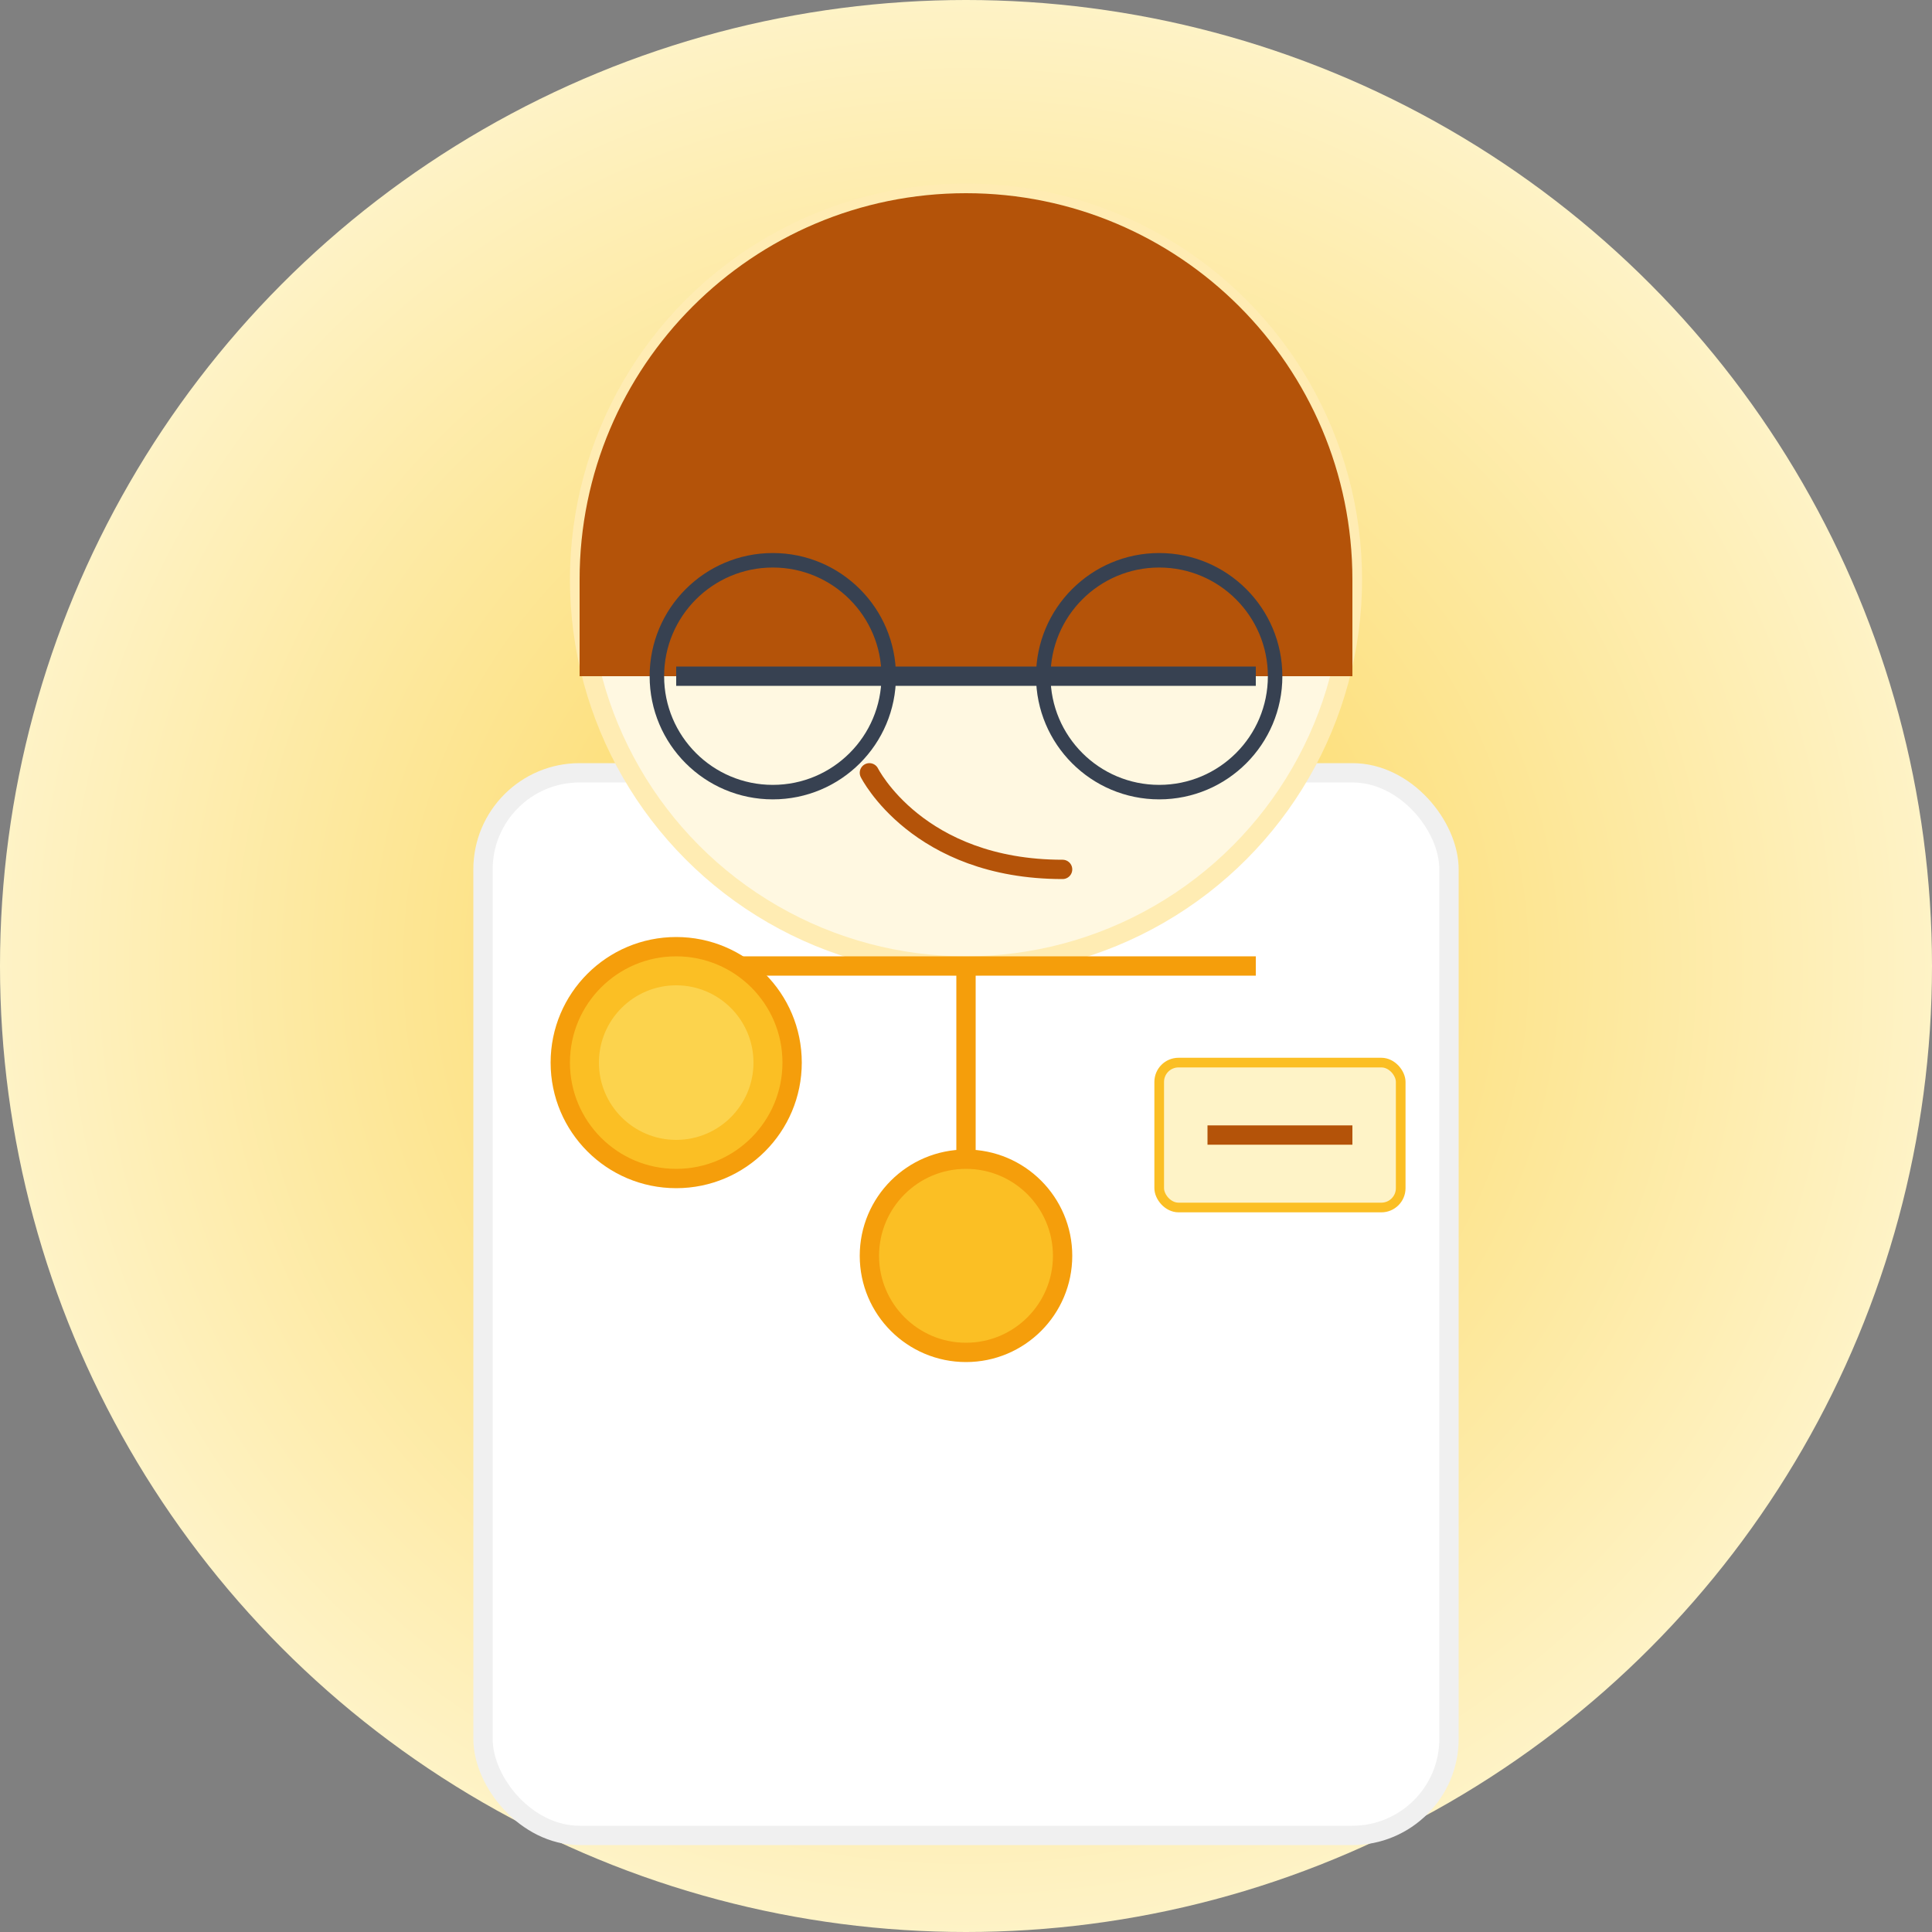 <?xml version="1.0" encoding="UTF-8"?>
<svg width="200" height="200" viewBox="0 0 200 200" fill="none" xmlns="http://www.w3.org/2000/svg">
  <rect x="0" y="0" width="200" height="200" fill="#808080" stroke="none"/>
  <!-- Background circle with gradient -->
  <circle cx="100" cy="100" r="100" fill="url(#paint0_radial)" />
  
  <!-- Doctor coat -->
  <rect x="50" y="80" width="100" height="110" rx="10" fill="white" />
  <rect x="50" y="80" width="100" height="110" rx="10" stroke="#F0F0F0" stroke-width="2" />
  
  <!-- Head with professional appearance -->
  <circle cx="100" cy="60" r="40" fill="#FFF8E1" stroke="#FFECB3" stroke-width="2" />
  
  <!-- Professional hairstyle -->
  <path d="M60 60C60 37.909 77.909 20 100 20C122.091 20 140 37.909 140 60V70H60V60Z" fill="#B45309" />
  
  <!-- Professional glasses -->
  <line x1="70" y1="70" x2="130" y2="70" stroke="#374151" stroke-width="2" />
  <circle cx="80" cy="70" r="12" stroke="#374151" stroke-width="1.5" fill="none" />
  <circle cx="120" cy="70" r="12" stroke="#374151" stroke-width="1.5" fill="none" />
  
  <!-- Stethoscope -->
  <path d="M70 100H130" stroke="#F59E0B" stroke-width="2" />
  <path d="M100 100V120" stroke="#F59E0B" stroke-width="2" />
  <circle cx="100" cy="130" r="10" fill="#FBBF24" stroke="#F59E0B" stroke-width="2" />
  
  <!-- Name badge -->
  <rect x="120" y="110" width="25" height="15" rx="2" fill="#FEF3C7" stroke="#FBBF24" stroke-width="1" />
  <line x1="125" y1="117.5" x2="140" y2="117.5" stroke="#B45309" stroke-width="2" />
  
  <!-- Professional smile -->
  <path d="M90 80C90 80 95 90 110 90" stroke="#B45309" stroke-width="2" stroke-linecap="round" />
  
  <!-- Sun icon as a pin/badge -->
  <circle cx="70" cy="110" r="12" fill="#FBBF24" stroke="#F59E0B" stroke-width="2" />
  <circle cx="70" cy="110" r="8" fill="#FCD34D" />
  
  <!-- Radial gradient definition -->
  <defs>
    <radialGradient id="paint0_radial" cx="0" cy="0" r="1" gradientUnits="userSpaceOnUse" gradientTransform="translate(100 100) rotate(90) scale(100)">
      <stop offset="0" stop-color="#FCD34D" />
      <stop offset="1" stop-color="#FEF3C7" />
    </radialGradient>
  </defs>
</svg>

